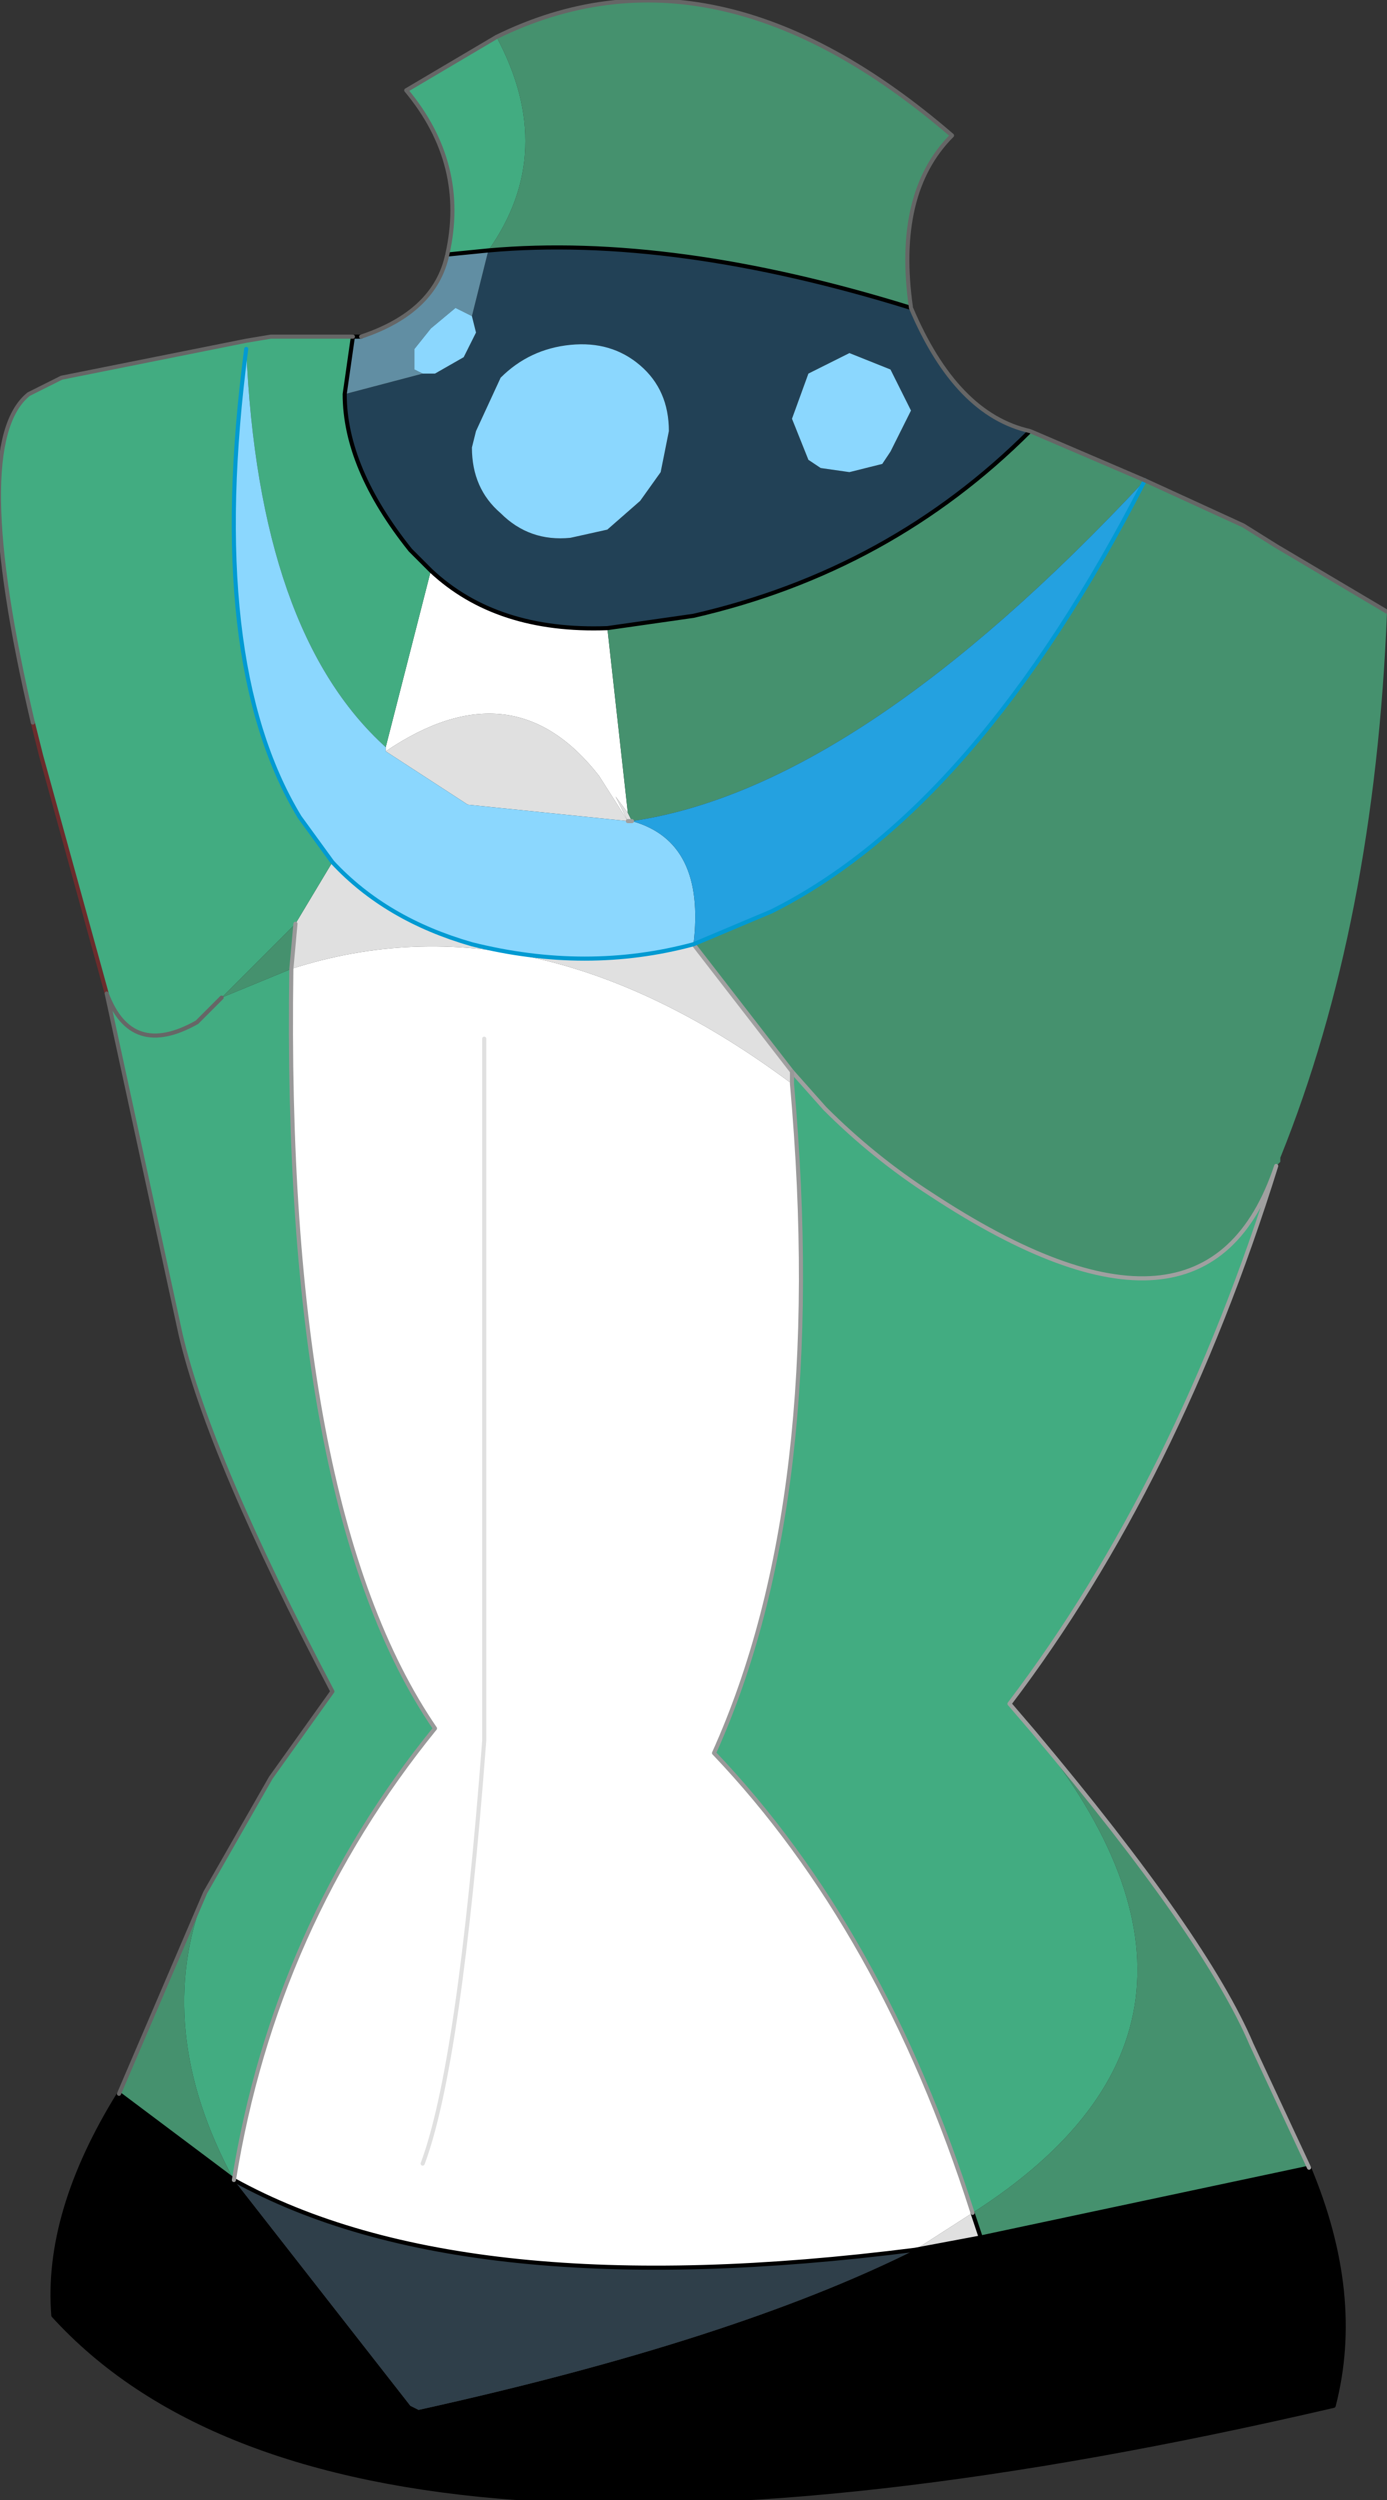 <?xml version="1.0" encoding="UTF-8" standalone="no"?>
<svg xmlns:xlink="http://www.w3.org/1999/xlink" height="30.45px" width="16.9px" xmlns="http://www.w3.org/2000/svg">
  <rect width="100%" height="100%" fill="#333333" stroke="none"/>
  <g transform="matrix(1.0, 0.0, 0.0, 1.0, 8.65, 14.7)">
    <path d="M2.45 -10.95 Q3.0 -9.65 3.9 -9.45 2.2 -7.75 -0.2 -7.2 L-1.25 -7.05 Q-2.6 -7.0 -3.4 -7.75 L-3.65 -8.0 Q-4.45 -9.0 -4.45 -9.9 L-3.5 -10.15 -3.35 -10.15 -3.0 -10.35 -2.85 -10.65 -2.9 -10.85 -2.7 -11.65 Q-0.45 -11.85 2.45 -10.95 M1.7 -10.4 L1.2 -10.15 1.0 -9.6 1.2 -9.1 1.35 -9.0 1.7 -8.95 2.1 -9.05 2.2 -9.2 2.45 -9.7 2.2 -10.2 1.7 -10.4 M-0.85 -10.25 Q-1.2 -10.55 -1.7 -10.5 -2.2 -10.45 -2.55 -10.1 L-2.85 -9.45 -2.9 -9.25 Q-2.9 -8.75 -2.55 -8.45 -2.2 -8.1 -1.7 -8.15 L-1.25 -8.25 -0.85 -8.6 -0.6 -8.95 -0.5 -9.45 Q-0.5 -9.95 -0.85 -10.25" fill="#224156" fill-rule="evenodd" stroke="none"/>
    <path d="M-6.15 8.35 L-5.35 6.95 -6.15 8.35 M-1.0 -4.8 L-0.95 -4.7 -1.0 -4.7 -1.15 -5.0 -1.0 -4.8 M-0.2 -3.2 L1.0 -1.65 1.0 -1.5 Q-2.15 -3.85 -5.1 -2.9 L-5.05 -3.45 -4.6 -4.2 Q-3.95 -3.5 -2.9 -3.2 -1.5 -2.85 -0.2 -3.2 M3.3 12.55 L2.5 12.7 3.2 12.25 3.3 12.55 M-3.95 -5.55 Q-2.4 -6.6 -1.35 -5.25 L-1.0 -4.7 -2.95 -4.9 -3.95 -5.55" fill="#e0e0e0" fill-rule="evenodd" stroke="none"/>
    <path d="M-1.25 -7.05 L-1.0 -4.8 -1.15 -5.0 -1.0 -4.7 -1.35 -5.25 Q-2.4 -6.6 -3.95 -5.55 L-3.95 -5.6 -3.4 -7.75 Q-2.6 -7.0 -1.25 -7.05 M1.0 -1.5 Q1.45 3.55 0.05 6.65 2.1 8.8 3.2 12.25 L2.5 12.7 Q-3.0 13.4 -5.8 11.85 -5.3 8.75 -3.35 6.35 -5.2 3.65 -5.1 -2.9 -2.15 -3.85 1.0 -1.5 M-3.5 11.65 Q-3.05 10.45 -2.75 6.5 L-2.75 -2.05 -2.75 6.5 Q-3.05 10.45 -3.5 11.65" fill="#ffffff" fill-rule="evenodd" stroke="none"/>
    <path d="M7.3 11.7 Q7.95 13.25 7.6 14.6 -4.45 17.4 -8.0 13.5 -8.1 12.25 -7.2 10.8 L-5.8 11.85 -3.65 14.6 -3.55 14.65 Q0.3 13.8 2.5 12.7 L3.3 12.55 7.3 11.7" fill="#000000" fill-rule="evenodd" stroke="none"/>
    <path d="M-4.25 -10.6 Q-3.35 -10.9 -3.2 -11.6 L-2.7 -11.65 -2.9 -10.85 -3.1 -10.95 -3.4 -10.7 -3.6 -10.45 -3.6 -10.2 -3.5 -10.15 -4.45 -9.9 -4.35 -10.6 -4.3 -10.6 -4.25 -10.6" fill="#618ea3" fill-rule="evenodd" stroke="none"/>
    <path d="M-4.35 -10.6 L-4.3 -10.6 -4.35 -10.6" fill="#f5dfc5" fill-rule="evenodd" stroke="none"/>
    <path d="M-4.35 -10.6 L-4.25 -10.6 -4.3 -10.6 -4.35 -10.6" fill="#fbd0c6" fill-rule="evenodd" stroke="none"/>
    <path d="M2.5 12.7 Q0.3 13.8 -3.55 14.65 L-3.65 14.6 -5.8 11.85 Q-3.0 13.4 2.5 12.7" fill="#2f3f4a" fill-rule="evenodd" stroke="none"/>
    <path d="M6.9 -0.5 Q5.7 3.35 3.65 6.05 L3.95 6.4 Q6.8 9.95 3.2 12.25 2.1 8.8 0.05 6.65 1.45 3.55 1.0 -1.5 L1.0 -1.65 1.4 -1.2 Q2.0 -0.6 2.7 -0.15 6.05 2.05 6.9 -0.5 M-5.35 6.95 L-4.6 5.9 Q-6.1 3.05 -6.45 1.55 L-7.35 -2.6 -8.15 -5.5 -8.25 -5.9 Q-9.05 -9.3 -8.3 -9.9 L-8.0 -10.05 -7.9 -10.1 -5.65 -10.55 -5.35 -10.6 -4.35 -10.6 -4.45 -9.9 Q-4.45 -9.0 -3.65 -8.0 L-3.4 -7.75 -3.95 -5.6 Q-5.5 -7.0 -5.65 -10.45 -6.15 -6.65 -5.0 -4.75 L-4.6 -4.2 -5.05 -3.45 -5.95 -2.55 -5.1 -2.9 Q-5.2 3.65 -3.35 6.35 -5.3 8.75 -5.8 11.85 -6.8 10.0 -6.15 8.35 L-5.35 6.95 M-3.2 -11.6 Q-2.95 -12.7 -3.7 -13.6 L-2.6 -14.25 Q-1.85 -12.85 -2.7 -11.65 L-3.2 -11.6 M-5.95 -2.55 L-6.25 -2.25 Q-7.05 -1.8 -7.35 -2.6 -7.05 -1.8 -6.25 -2.25 L-5.95 -2.55" fill="#42ac81" fill-rule="evenodd" stroke="none"/>
    <path d="M3.9 -9.45 L5.3 -8.85 6.5 -8.3 6.9 -8.05 8.25 -7.25 Q8.1 -3.45 6.95 -0.6 L6.95 -0.55 6.9 -0.5 Q6.05 2.05 2.7 -0.15 2.0 -0.6 1.4 -1.2 L1.0 -1.65 -0.2 -3.2 0.75 -3.6 Q3.25 -4.85 5.3 -8.85 1.8 -5.1 -0.95 -4.7 L-1.0 -4.8 -1.25 -7.05 -0.2 -7.2 Q2.2 -7.75 3.9 -9.45 M3.95 6.4 Q6.05 8.9 6.6 10.2 L7.3 11.7 3.3 12.55 3.2 12.25 Q6.8 9.95 3.95 6.4 M-7.2 10.8 L-6.15 8.35 Q-6.8 10.0 -5.8 11.85 L-7.2 10.8 M-2.6 -14.25 Q0.05 -15.55 2.95 -13.05 2.25 -12.35 2.45 -10.95 -0.45 -11.85 -2.7 -11.65 -1.85 -12.85 -2.6 -14.25 M-5.05 -3.45 L-5.1 -2.9 -5.95 -2.55 -5.05 -3.45" fill="#45916e" fill-rule="evenodd" stroke="none"/>
    <path d="M1.7 -10.4 L2.2 -10.2 2.45 -9.7 2.2 -9.2 2.1 -9.05 1.7 -8.95 1.35 -9.0 1.2 -9.1 1.0 -9.6 1.2 -10.15 1.7 -10.4 M-0.85 -10.25 Q-0.5 -9.95 -0.5 -9.45 L-0.6 -8.95 -0.85 -8.6 -1.25 -8.25 -1.7 -8.15 Q-2.2 -8.1 -2.55 -8.45 -2.9 -8.75 -2.9 -9.25 L-2.85 -9.45 -2.55 -10.1 Q-2.2 -10.45 -1.7 -10.5 -1.2 -10.55 -0.85 -10.25 M-3.5 -10.15 L-3.6 -10.2 -3.6 -10.45 -3.4 -10.7 -3.1 -10.95 -2.9 -10.85 -2.85 -10.65 -3.0 -10.35 -3.35 -10.15 -3.5 -10.15 M-1.0 -4.7 L-0.95 -4.7 Q-0.05 -4.45 -0.2 -3.2 -1.5 -2.85 -2.9 -3.2 -3.95 -3.5 -4.6 -4.2 L-5.0 -4.75 Q-6.15 -6.65 -5.65 -10.45 -5.5 -7.0 -3.95 -5.6 L-3.95 -5.55 -2.95 -4.9 -1.0 -4.7" fill="#8bd7fe" fill-rule="evenodd" stroke="none"/>
    <path d="M-0.95 -4.7 Q1.8 -5.1 5.3 -8.85 3.25 -4.85 0.75 -3.6 L-0.2 -3.2 Q-0.05 -4.45 -0.95 -4.7" fill="#24a1e0" fill-rule="evenodd" stroke="none"/>
    <path d="M-7.35 -2.6 L-8.15 -5.5 -8.25 -5.9" fill="none" stroke="#6b2c2c" stroke-linecap="round" stroke-linejoin="round" stroke-width="0.05"/>
    <path d="M7.3 11.7 Q7.95 13.25 7.6 14.6 -4.45 17.4 -8.0 13.5 -8.1 12.25 -7.2 10.8 L-5.8 11.85 Q-3.0 13.4 2.5 12.7 L3.3 12.55 3.2 12.25 M3.9 -9.45 Q2.2 -7.75 -0.2 -7.2 L-1.25 -7.05 Q-2.6 -7.0 -3.4 -7.75 L-3.65 -8.0 Q-4.45 -9.0 -4.45 -9.9 L-4.35 -10.6 -4.3 -10.6 -4.25 -10.6 M3.3 12.55 L7.3 11.7 M-2.7 -11.65 L-3.2 -11.6 M-2.7 -11.65 Q-0.45 -11.85 2.45 -10.95" fill="none" stroke="#000000" stroke-linecap="round" stroke-linejoin="round" stroke-width="0.05"/>
    <path d="M6.9 -0.5 Q5.7 3.35 3.65 6.05 L3.95 6.4 Q6.05 8.9 6.6 10.2 L7.3 11.7 M-0.2 -3.2 L1.0 -1.65 1.4 -1.2 Q2.0 -0.6 2.7 -0.15 6.05 2.05 6.9 -0.5 M-1.0 -4.7 L-0.95 -4.7" fill="none" stroke="#a0a0a0" stroke-linecap="round" stroke-linejoin="round" stroke-width="0.05"/>
    <path d="M1.0 -1.65 L1.0 -1.5 Q1.45 3.55 0.05 6.65 2.1 8.8 3.2 12.25 M-5.1 -2.9 L-5.05 -3.45 M-5.1 -2.9 Q-5.2 3.65 -3.35 6.35 -5.3 8.75 -5.8 11.85" fill="none" stroke="#999999" stroke-linecap="round" stroke-linejoin="round" stroke-width="0.05"/>
    <path d="M-2.75 -2.05 L-2.75 6.5 Q-3.05 10.45 -3.5 11.65" fill="none" stroke="#e0e0e0" stroke-linecap="round" stroke-linejoin="round" stroke-width="0.05"/>
    <path d="M5.3 -8.85 Q3.25 -4.85 0.75 -3.6 L-0.2 -3.2 Q-1.5 -2.85 -2.9 -3.2 -3.95 -3.5 -4.6 -4.2 L-5.0 -4.75 Q-6.15 -6.65 -5.65 -10.45" fill="none" stroke="#029ad2" stroke-linecap="round" stroke-linejoin="round" stroke-width="0.05"/>
    <path d="M3.9 -9.45 L5.3 -8.85 6.5 -8.3 6.9 -8.05 8.25 -7.25 M-7.2 10.8 L-6.15 8.35 -5.35 6.95 -4.6 5.9 Q-6.1 3.05 -6.45 1.55 L-7.35 -2.6 Q-7.05 -1.8 -6.25 -2.25 L-5.95 -2.55 M-8.25 -5.9 Q-9.05 -9.3 -8.3 -9.9 L-8.0 -10.05 -7.9 -10.1 -5.65 -10.55 -5.35 -10.6 -4.35 -10.6 M-4.25 -10.6 Q-3.35 -10.9 -3.2 -11.6 -2.95 -12.7 -3.7 -13.6 L-2.6 -14.25 Q0.05 -15.55 2.95 -13.05 2.25 -12.35 2.45 -10.95 3.0 -9.65 3.9 -9.45" fill="none" stroke="#666666" stroke-linecap="round" stroke-linejoin="round" stroke-width="0.05"/>
  </g>
</svg>
